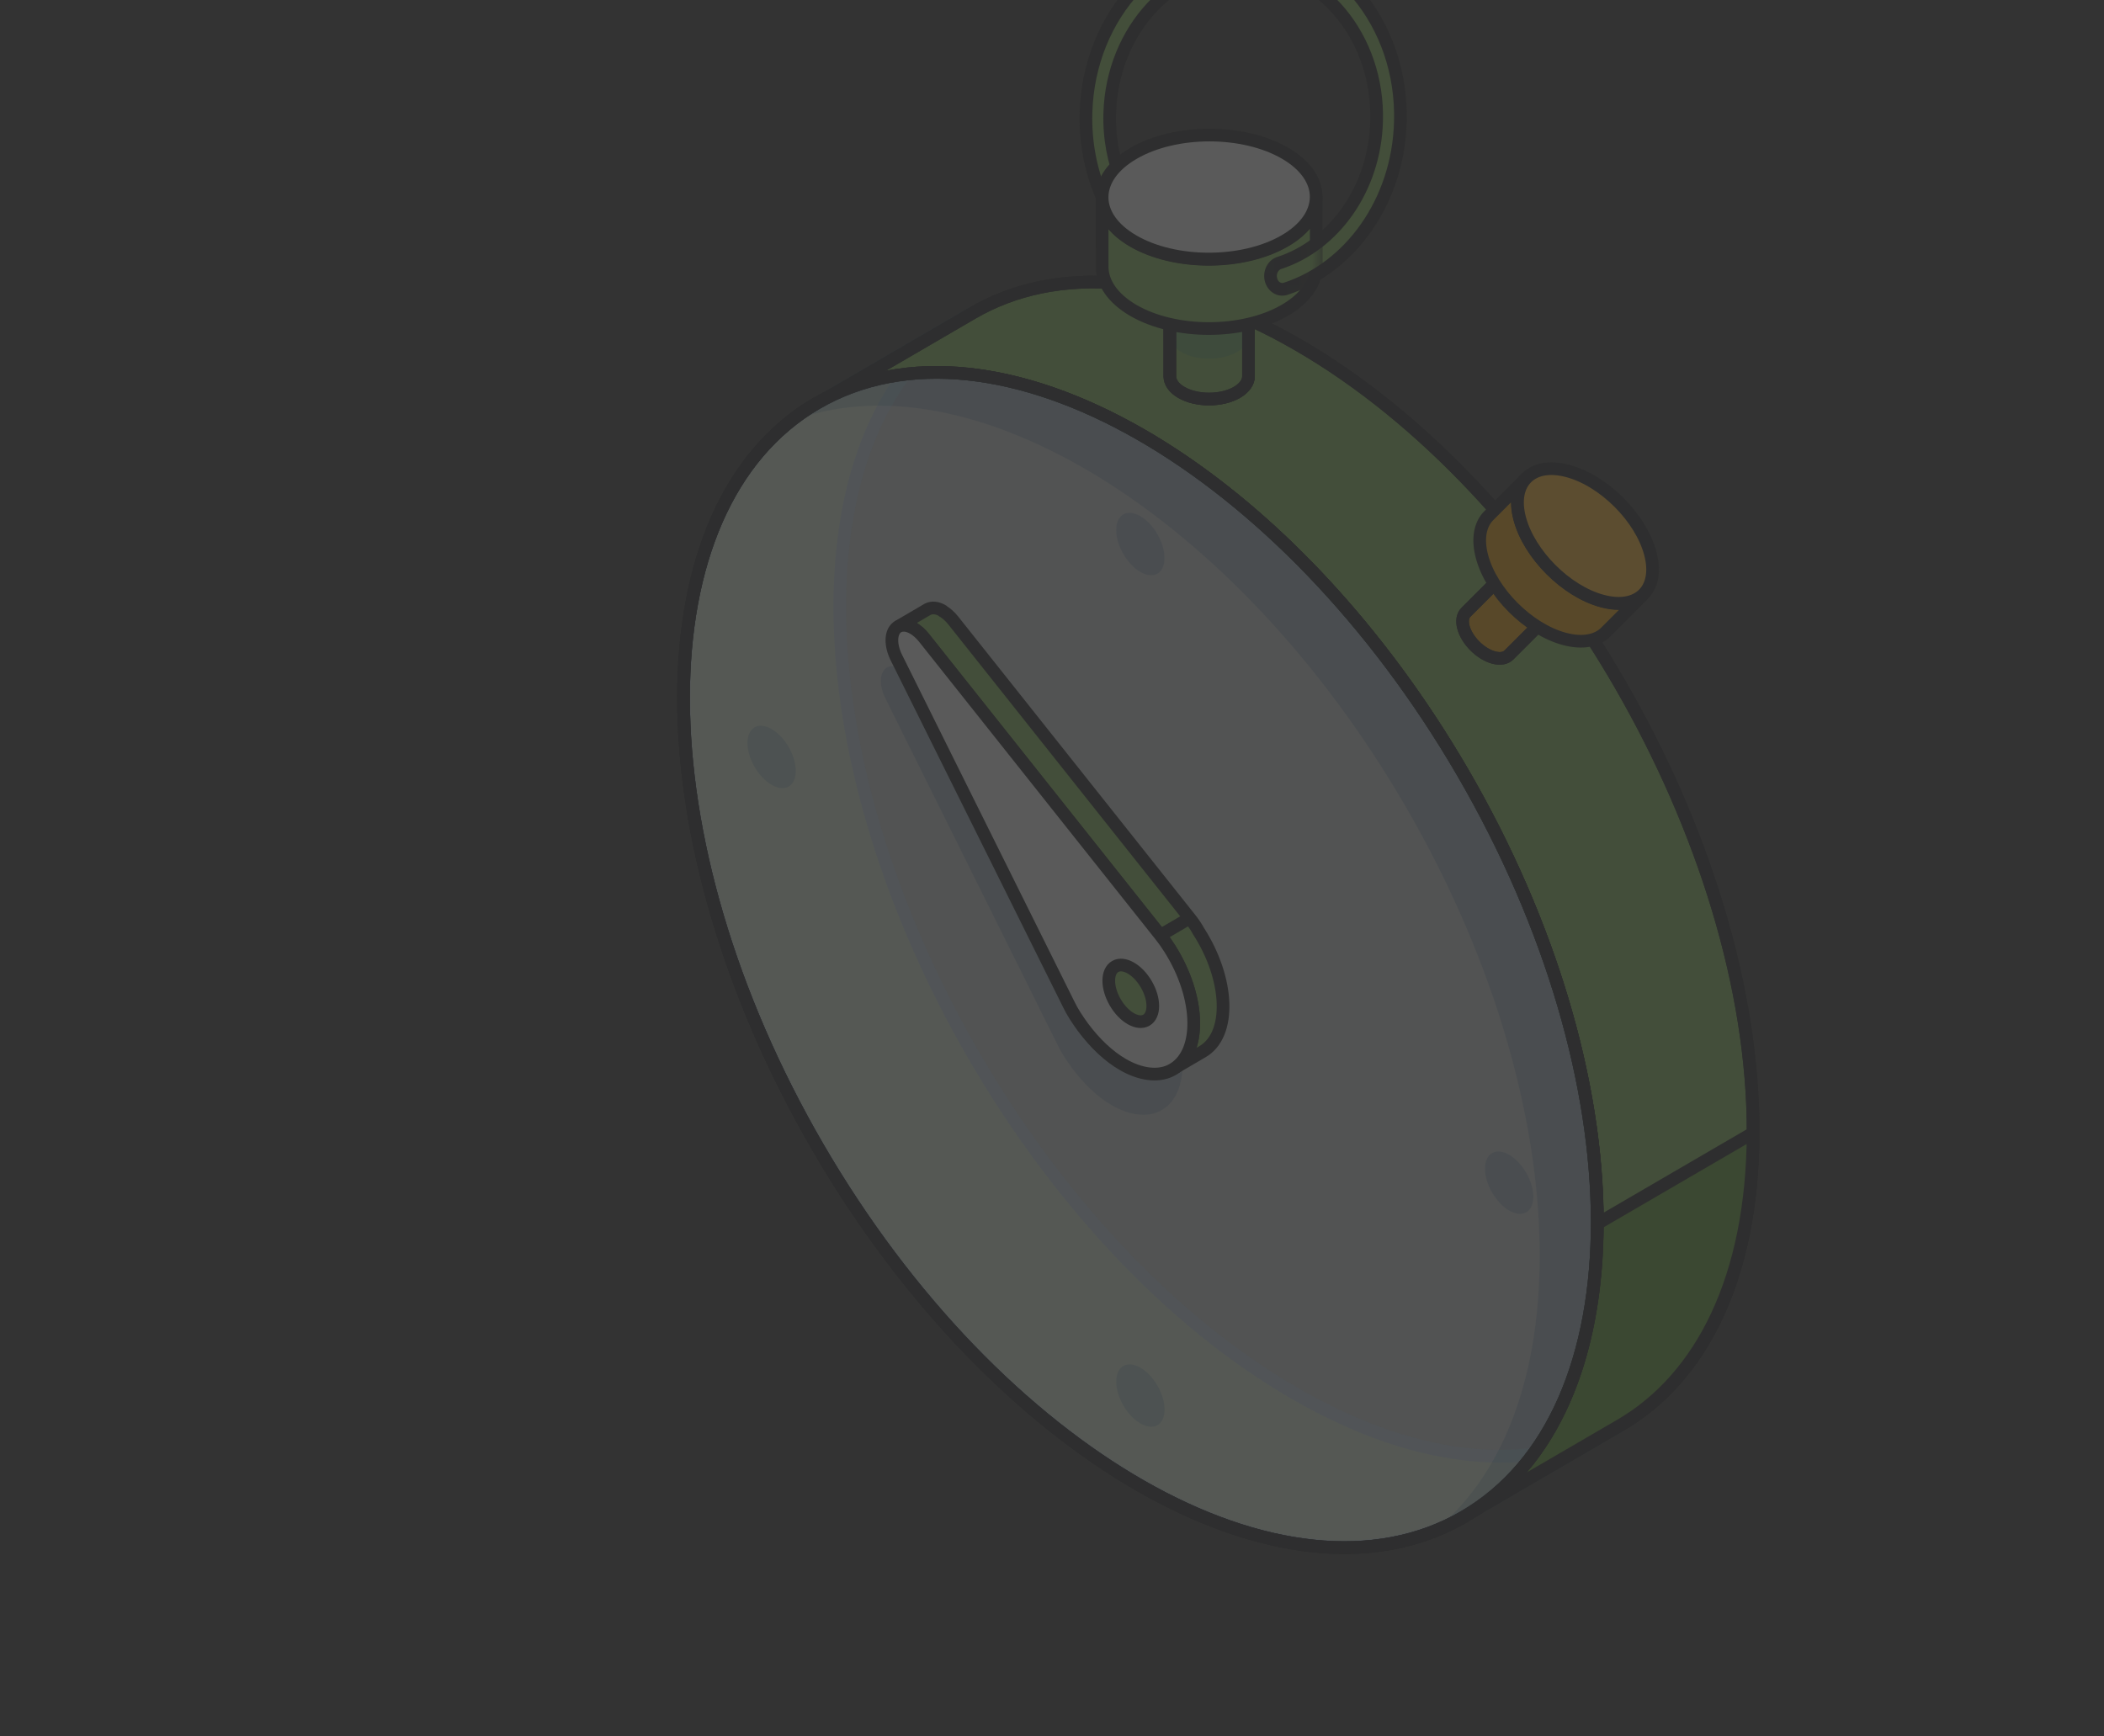 <svg width="166" height="137" viewBox="0 0 166 137" fill="none" xmlns="http://www.w3.org/2000/svg">
  <rect x="0" y="0" width="166" height="137" fill="#333333" stroke="none"/>
  <g opacity="0.2">
    <g clip-path="url(#clip0_1165_888)">
      <path fill-rule="evenodd" clip-rule="evenodd"
        d="M127.822 112.472L115.537 119.626C108.975 123.431 99.901 122.907 89.885 117.113L89.884 117.114C69.991 105.631 53.901 77.78 53.971 54.92C54.006 43.542 58.02 35.549 64.511 31.815L76.639 24.752C76.691 24.721 76.744 24.691 76.796 24.66L76.639 24.752C70.24 28.524 66.291 36.479 66.256 47.765C66.221 70.625 82.276 98.476 102.17 109.959L102.17 109.959C112.186 115.752 121.261 116.276 127.822 112.472Z"
        fill="#80BB53" />
      <path
        d="M115.537 119.626L115.789 120.058L115.788 120.059L115.537 119.626ZM127.822 112.472L127.571 112.039L128.074 112.904L127.822 112.472ZM89.885 117.113L89.572 116.723L89.838 116.509L90.135 116.681L89.885 117.113ZM89.884 117.114L90.197 117.504L89.93 117.718L89.634 117.547L89.884 117.114ZM53.971 54.92L53.471 54.918L53.471 54.918L53.971 54.92ZM64.511 31.815L64.763 32.247L64.76 32.248L64.511 31.815ZM76.796 24.66L76.547 24.227L77.048 25.092L76.796 24.66ZM66.256 47.765L65.756 47.764L65.756 47.763L66.256 47.765ZM102.17 109.959L102.48 110.351L102.214 110.562L101.92 110.392L102.17 109.959ZM102.17 109.959L101.859 109.567L102.126 109.356L102.42 109.526L102.17 109.959ZM115.285 119.194L127.57 112.039L128.074 112.904L115.789 120.058L115.285 119.194ZM90.135 116.681C100.059 122.421 108.934 122.877 115.286 119.194L115.788 120.059C109.017 123.984 99.743 123.393 89.634 117.546L90.135 116.681ZM89.571 116.724L89.572 116.723L90.198 117.503L90.197 117.504L89.571 116.724ZM54.471 54.921C54.436 66.242 58.406 78.834 64.874 90.033C71.342 101.233 80.281 110.993 90.134 116.681L89.634 117.547C79.594 111.751 70.541 101.845 64.008 90.533C57.476 79.222 53.436 66.457 53.471 54.918L54.471 54.921ZM64.76 32.248C58.478 35.863 54.505 43.649 54.471 54.921L53.471 54.918C53.506 43.435 57.561 35.236 64.262 31.382L64.76 32.248ZM76.891 25.184L64.763 32.247L64.26 31.383L76.387 24.32L76.891 25.184ZM76.385 24.321C76.439 24.289 76.493 24.258 76.547 24.227L77.046 25.094C76.995 25.123 76.944 25.153 76.893 25.183L76.385 24.321ZM77.048 25.092L76.891 25.184L76.387 24.32L76.545 24.228L77.048 25.092ZM65.756 47.763C65.791 36.373 69.781 28.215 76.385 24.321L76.893 25.183C70.699 28.834 66.79 36.585 66.756 47.766L65.756 47.763ZM101.92 110.392C91.879 104.596 82.835 94.69 76.307 83.379C69.778 72.067 65.739 59.303 65.756 47.764L66.756 47.766C66.739 59.087 70.709 71.679 77.173 82.879C83.636 94.078 92.566 103.839 102.419 109.526L101.92 110.392ZM102.48 110.35L102.48 110.351L101.859 109.567L101.859 109.567L102.48 110.35ZM128.073 112.904C121.303 116.829 112.028 116.238 101.919 110.391L102.42 109.526C112.345 115.266 121.219 115.722 127.571 112.039L128.073 112.904Z"
        fill="#0A6190" />
      <path fill-rule="evenodd" clip-rule="evenodd"
        d="M64.464 31.844L76.749 24.69C83.311 20.885 92.385 21.409 102.402 27.203L102.402 27.203C122.295 38.685 138.385 66.536 138.315 89.396C138.28 100.774 134.266 108.767 127.775 112.501L115.647 119.564C115.594 119.595 115.542 119.625 115.489 119.656L115.647 119.564C122.046 115.792 125.995 107.837 126.029 96.551C126.064 73.691 110.01 45.84 90.116 34.357L90.116 34.357C80.1 28.564 71.026 28.04 64.464 31.844Z"
        fill="#80BB53" />
      <path
        d="M76.749 24.69L76.498 24.258L76.499 24.257L76.749 24.69ZM64.464 31.844L64.715 32.277L64.213 31.412L64.464 31.844ZM102.402 27.203L102.652 26.77L103.401 27.203L102.652 27.635L102.402 27.203ZM102.402 27.203L102.152 27.636L101.402 27.203L102.151 26.77L102.402 27.203ZM138.315 89.396L138.815 89.398L138.815 89.398L138.315 89.396ZM127.775 112.501L127.523 112.069L127.525 112.068L127.775 112.501ZM115.489 119.656L115.739 120.089L115.238 119.224L115.489 119.656ZM126.029 96.551L126.529 96.552L126.529 96.553L126.029 96.551ZM90.116 34.357L89.866 34.79L89.123 34.361L89.863 33.926L90.116 34.357ZM90.116 34.357L90.367 33.924L91.109 34.353L90.37 34.788L90.116 34.357ZM77.001 25.122L64.716 32.276L64.213 31.412L76.498 24.258L77.001 25.122ZM102.152 27.635C92.227 21.895 83.353 21.439 77 25.122L76.499 24.257C83.269 20.332 92.543 20.923 102.652 26.77L102.152 27.635ZM102.151 26.77L102.152 26.77L102.652 27.635L102.652 27.636L102.151 26.77ZM137.815 89.395C137.849 78.074 133.879 65.483 127.411 54.283C120.944 43.084 112.005 33.323 102.152 27.636L102.652 26.77C112.692 32.565 121.745 42.471 128.277 53.783C134.81 65.094 138.85 77.859 138.815 89.398L137.815 89.395ZM127.525 112.068C133.808 108.453 137.78 100.667 137.815 89.395L138.815 89.398C138.779 100.881 134.724 109.08 128.024 112.934L127.525 112.068ZM115.395 119.132L127.523 112.069L128.026 112.933L115.898 119.996L115.395 119.132ZM115.901 119.995C115.847 120.027 115.793 120.058 115.739 120.089L115.24 119.222C115.291 119.193 115.342 119.163 115.393 119.133L115.901 119.995ZM115.238 119.224L115.395 119.132L115.898 119.996L115.741 120.088L115.238 119.224ZM126.529 96.553C126.495 107.943 122.505 116.101 115.901 119.995L115.393 119.133C121.587 115.482 125.495 107.731 125.529 96.55L126.529 96.553ZM90.366 33.924C100.407 39.719 109.451 49.626 115.979 60.938C122.507 72.249 126.547 85.013 126.529 96.552L125.529 96.55C125.547 85.229 121.577 72.637 115.113 61.437C108.649 50.238 99.719 40.477 89.866 34.79L90.366 33.924ZM90.37 34.788L90.37 34.788L89.863 33.926L89.863 33.926L90.37 34.788ZM64.213 31.412C70.984 27.486 80.258 28.078 90.367 33.924L89.866 34.79C79.942 29.05 71.067 28.594 64.715 32.277L64.213 31.412Z"
        fill="#1A1B1D" />
      <path
        d="M76.749 24.69L76.498 24.258L76.499 24.257L76.749 24.69ZM64.464 31.844L64.715 32.277L64.213 31.412L64.464 31.844ZM102.402 27.203L102.652 26.77L103.401 27.203L102.652 27.635L102.402 27.203ZM102.402 27.203L102.152 27.636L101.402 27.203L102.151 26.77L102.402 27.203ZM138.315 89.396L138.815 89.398L138.815 89.398L138.315 89.396ZM127.775 112.501L127.523 112.069L127.525 112.068L127.775 112.501ZM115.489 119.656L115.739 120.089L115.238 119.224L115.489 119.656ZM126.029 96.551L126.529 96.552L126.529 96.553L126.029 96.551ZM90.116 34.357L89.866 34.79L89.123 34.361L89.863 33.926L90.116 34.357ZM90.116 34.357L90.367 33.924L91.109 34.353L90.37 34.788L90.116 34.357ZM77.001 25.122L64.716 32.276L64.213 31.412L76.498 24.258L77.001 25.122ZM102.152 27.635C92.227 21.895 83.353 21.439 77 25.122L76.499 24.257C83.269 20.332 92.543 20.923 102.652 26.77L102.152 27.635ZM102.151 26.77L102.152 26.77L102.652 27.635L102.652 27.636L102.151 26.77ZM137.815 89.395C137.849 78.074 133.879 65.483 127.411 54.283C120.944 43.084 112.005 33.323 102.152 27.636L102.652 26.77C112.692 32.565 121.745 42.471 128.277 53.783C134.81 65.094 138.85 77.859 138.815 89.398L137.815 89.395ZM127.525 112.068C133.808 108.453 137.78 100.667 137.815 89.395L138.815 89.398C138.779 100.881 134.724 109.08 128.024 112.934L127.525 112.068ZM115.395 119.132L127.523 112.069L128.026 112.933L115.898 119.996L115.395 119.132ZM115.901 119.995C115.847 120.027 115.793 120.058 115.739 120.089L115.24 119.222C115.291 119.193 115.342 119.163 115.393 119.133L115.901 119.995ZM115.238 119.224L115.395 119.132L115.898 119.996L115.741 120.088L115.238 119.224ZM126.529 96.553C126.495 107.943 122.505 116.101 115.901 119.995L115.393 119.133C121.587 115.482 125.495 107.731 125.529 96.55L126.529 96.553ZM90.366 33.924C100.407 39.719 109.451 49.626 115.979 60.938C122.507 72.249 126.547 85.013 126.529 96.552L125.529 96.55C125.547 85.229 121.577 72.637 115.113 61.437C108.649 50.238 99.719 40.477 89.866 34.79L90.366 33.924ZM90.37 34.788L90.37 34.788L89.863 33.926L89.863 33.926L90.37 34.788ZM64.213 31.412C70.984 27.486 80.258 28.078 90.367 33.924L89.866 34.79C79.942 29.05 71.067 28.594 64.715 32.277L64.213 31.412Z"
        fill="#1A1B1D" />
      <path
        d="M127.775 112.501C134.266 108.767 138.28 100.774 138.315 89.397L126.03 96.551C125.995 107.837 122.046 115.792 115.647 119.564L115.49 119.656C115.542 119.626 115.595 119.595 115.647 119.564L127.775 112.501Z"
        fill="#5B992B" />
      <path
        d="M115.647 119.564L127.775 112.501C134.266 108.767 138.28 100.774 138.315 89.397L126.03 96.551C125.995 107.837 122.046 115.792 115.647 119.564ZM115.647 119.564C115.595 119.595 115.542 119.626 115.49 119.656L115.647 119.564Z"
        stroke="#1A1B1D" />
      <path
        d="M64.535 90.537C50.432 66.272 50.389 39.982 64.438 31.816C78.487 23.651 101.309 36.703 115.411 60.968C129.514 85.233 129.557 111.523 115.508 119.688C101.459 127.853 78.638 114.801 64.535 90.537Z"
        fill="#F5F7FA" fill-opacity="0.8" stroke="#1A1B1D" />
      <path
        d="M64.535 90.537C50.432 66.272 50.389 39.982 64.438 31.816C78.487 23.651 101.309 36.703 115.411 60.968C129.514 85.233 129.557 111.523 115.508 119.688C101.459 127.853 78.638 114.801 64.535 90.537Z"
        stroke="#1A1B1D" />
      <path opacity="0.2" fill-rule="evenodd" clip-rule="evenodd"
        d="M113.117 120.843C124.972 111.324 124.214 86.555 110.871 63.597C97.543 40.665 76.427 27.748 62.289 33.291C62.965 32.749 63.681 32.256 64.438 31.816C78.487 23.651 101.308 36.703 115.411 60.967C129.514 85.232 129.557 111.522 115.508 119.688C114.737 120.136 113.939 120.52 113.117 120.843Z"
        fill="#0A6190" />
      <path fill-rule="evenodd" clip-rule="evenodd"
        d="M108.611 9.572C108.463 14.92 105.234 19.352 100.925 20.752C100.426 20.914 100.136 21.501 100.276 22.063C100.415 22.625 100.932 22.95 101.431 22.788C106.505 21.14 110.31 15.923 110.484 9.624C110.708 1.862 105.337 -4.609 98.49 -4.815C91.642 -5.022 85.908 1.118 85.683 8.881C85.549 13.547 87.433 17.747 90.442 20.4C90.848 20.758 91.437 20.674 91.757 20.212C92.077 19.75 92.007 19.084 91.6 18.726C89.041 16.469 87.442 12.901 87.556 8.936C87.747 2.336 92.621 -2.872 98.428 -2.697C104.236 -2.522 108.802 2.97 108.611 9.57L108.611 9.572Z"
        fill="#80BB53" />
      <path
        d="M100.925 20.752L101.079 21.228L100.925 20.752ZM108.611 9.572L108.111 9.558L108.111 9.558L108.611 9.572ZM100.276 22.063L99.79 22.184L100.276 22.063ZM101.431 22.788L101.585 23.264L101.431 22.788ZM110.484 9.624L109.984 9.61L109.984 9.61L110.484 9.624ZM98.49 -4.815L98.505 -5.315L98.49 -4.815ZM85.683 8.881L85.184 8.867L85.683 8.881ZM90.442 20.4L90.111 20.775L90.442 20.4ZM91.757 20.212L91.346 19.927L91.757 20.212ZM91.6 18.726L91.931 18.351L91.6 18.726ZM87.556 8.936L88.056 8.95L87.556 8.936ZM98.428 -2.697L98.413 -2.197L98.428 -2.697ZM108.611 9.57L108.111 9.556L108.111 9.556L108.611 9.57ZM100.77 20.277C104.854 18.95 107.969 14.721 108.111 9.558L109.111 9.586C108.958 15.118 105.613 19.754 101.079 21.228L100.77 20.277ZM99.79 22.184C99.598 21.409 99.983 20.532 100.77 20.277L101.079 21.228C100.87 21.296 100.674 21.593 100.761 21.943L99.79 22.184ZM101.585 23.264C100.762 23.531 99.987 22.975 99.79 22.184L100.761 21.943C100.844 22.276 101.103 22.369 101.276 22.313L101.585 23.264ZM110.984 9.638C110.805 16.122 106.885 21.542 101.585 23.264L101.276 22.313C106.125 20.737 109.815 15.724 109.984 9.61L110.984 9.638ZM98.505 -5.315C105.686 -5.098 111.214 1.661 110.984 9.638L109.984 9.61C110.202 2.062 104.989 -4.119 98.475 -4.315L98.505 -5.315ZM85.184 8.867C85.414 0.889 91.323 -5.531 98.505 -5.315L98.475 -4.315C91.961 -4.512 86.401 1.347 86.183 8.895L85.184 8.867ZM90.111 20.775C86.986 18.019 85.045 13.674 85.184 8.867L86.183 8.895C86.052 13.42 87.881 17.475 90.772 20.025L90.111 20.775ZM92.168 20.497C91.69 21.188 90.757 21.345 90.111 20.775L90.772 20.025C90.939 20.172 91.185 20.161 91.346 19.927L92.168 20.497ZM91.931 18.351C92.538 18.886 92.624 19.838 92.168 20.497L91.346 19.927C91.53 19.662 91.475 19.282 91.27 19.101L91.931 18.351ZM88.056 8.95C87.945 12.774 89.489 16.197 91.931 18.351L91.27 19.101C88.594 16.741 86.938 13.027 87.056 8.921L88.056 8.95ZM98.413 -2.197C92.939 -2.362 88.24 2.565 88.056 8.95L87.056 8.921C87.253 2.107 92.302 -3.382 98.443 -3.197L98.413 -2.197ZM108.111 9.556C108.296 3.171 103.888 -2.032 98.413 -2.197L98.443 -3.197C104.584 -3.012 109.308 2.77 109.111 9.585L108.111 9.556ZM108.111 9.558L108.111 9.556L109.111 9.584L109.111 9.586L108.111 9.558Z"
        fill="#1A1B1D" />
      <path
        d="M92.3 18.562L92.302 29.7C92.304 30.155 92.604 30.611 93.203 30.96C94.409 31.661 96.373 31.661 97.587 30.96C98.198 30.607 98.503 30.145 98.503 29.682L98.501 18.545C98.503 19.008 98.196 19.472 97.585 19.823C96.371 20.524 94.407 20.524 93.201 19.823C92.6 19.474 92.3 19.018 92.3 18.562Z"
        fill="#80BB53" stroke="#1A1B1D" />
      <path
        d="M93.213 17.284C91.999 17.985 91.993 19.123 93.199 19.823C94.404 20.524 96.368 20.524 97.582 19.823C98.797 19.123 98.805 17.985 97.6 17.284C96.394 16.583 94.428 16.581 93.213 17.284Z"
        fill="#80BB53" stroke="#1A1B1D" />
      <path
        d="M92.3 18.563L92.302 29.7C92.304 30.156 92.604 30.612 93.203 30.961C94.409 31.662 96.373 31.662 97.587 30.961C98.198 30.607 98.503 30.145 98.503 29.683L98.501 18.546C98.503 19.008 98.196 19.473 97.585 19.824C96.371 20.525 94.407 20.525 93.201 19.824C92.6 19.475 92.3 19.019 92.3 18.563Z"
        fill="#80BB53" stroke="#1A1B1D" />
      <path opacity="0.2"
        d="M92.3 15.379L92.302 26.516C92.304 26.972 92.604 27.428 93.203 27.777C94.409 28.478 96.373 28.478 97.587 27.777C98.198 27.423 98.503 26.961 98.503 26.499L98.501 15.362C98.503 15.824 98.196 16.288 97.585 16.64C96.371 17.341 94.407 17.341 93.201 16.64C92.6 16.291 92.3 15.835 92.3 15.379Z"
        fill="#0A6190" />
      <path
        d="M92.3 18.562L92.302 29.7C92.304 30.155 92.604 30.611 93.203 30.96C94.409 31.661 96.373 31.661 97.587 30.96C98.198 30.607 98.503 30.145 98.503 29.682L98.501 18.545C98.503 19.008 98.196 19.472 97.585 19.823C96.371 20.524 94.407 20.524 93.201 19.823C92.6 19.474 92.3 19.018 92.3 18.562Z"
        stroke="#1A1B1D" />
      <path
        d="M86.953 15.595L86.959 21.057C86.965 22.299 87.783 23.54 89.413 24.492C92.698 26.401 98.048 26.401 101.356 24.492C103.021 23.529 103.851 22.27 103.851 21.01L103.845 15.548C103.851 16.808 103.015 18.073 101.35 19.03C98.042 20.939 92.692 20.939 89.408 19.03C87.771 18.078 86.953 16.837 86.953 15.595Z"
        fill="#80BB53" stroke="#1A1B1D" stroke-linejoin="round" />
      <path
        d="M89.446 12.091C86.138 14 86.121 17.099 89.405 19.008C92.69 20.917 98.04 20.917 101.347 19.008C104.655 17.099 104.678 14 101.394 12.091C98.109 10.182 92.753 10.176 89.446 12.091Z"
        fill="#F5F6F6" stroke="#1A1B1D" />
      <mask id="mask0_1165_888" style="mask-type:alpha" maskUnits="userSpaceOnUse" x="94" y="10"
        width="11" height="17">
        <path
          d="M101.356 24.66C103.021 23.697 103.851 22.438 103.851 21.178L103.845 15.569C103.845 15.562 103.845 15.555 103.845 15.549L103.845 15.569C103.842 16.821 103.007 18.078 101.35 19.03C99.596 20.043 97.268 21.589 94.978 21.528V26.087C97.27 26.149 99.601 25.673 101.356 24.66Z"
          fill="#D9D9D9" />
        <path
          d="M101.356 24.66L101.606 25.093L101.606 25.093L101.356 24.66ZM103.851 21.178L104.351 21.178V21.178H103.851ZM103.845 15.549L103.345 15.549C103.345 15.273 103.568 15.049 103.844 15.049C104.12 15.048 104.344 15.271 104.345 15.546L103.845 15.549ZM101.35 19.03L101.1 18.597L101.101 18.597L101.35 19.03ZM101.394 12.091L101.142 12.524L101.394 12.091ZM94.978 10.664H94.478V10.179L94.963 10.164L94.978 10.664ZM94.978 26.087L94.965 26.587L94.478 26.573V26.087H94.978ZM101.105 24.227C102.68 23.317 103.351 22.196 103.351 21.178H104.351C104.351 22.679 103.363 24.077 101.606 25.093L101.105 24.227ZM103.351 21.179L103.345 15.569L104.345 15.568L104.351 21.178L103.351 21.179ZM103.345 15.569L103.345 15.549L104.345 15.548L104.345 15.568L103.345 15.569ZM104.345 15.546C104.345 15.554 104.345 15.562 104.345 15.57L103.345 15.568C103.345 15.562 103.345 15.556 103.345 15.551L104.345 15.546ZM104.345 15.57C104.341 17.064 103.347 18.459 101.599 19.464L101.101 18.597C102.666 17.697 103.343 16.578 103.345 15.568L104.345 15.57ZM101.097 18.575C102.66 17.673 103.335 16.559 103.342 15.546C103.349 14.536 102.692 13.424 101.142 12.524L101.645 11.659C103.38 12.667 104.353 14.06 104.342 15.553C104.332 17.045 103.342 18.434 101.597 19.441L101.097 18.575ZM101.142 12.524C99.486 11.561 97.236 11.096 94.993 11.164L94.963 10.164C97.342 10.092 99.789 10.58 101.645 11.659L101.142 12.524ZM94.992 25.587C97.216 25.647 99.449 25.183 101.106 24.227L101.606 25.093C99.752 26.163 97.325 26.651 94.965 26.587L94.992 25.587ZM95.478 10.664V21.528H94.478V10.664H95.478ZM95.478 21.528V26.087H94.478V21.528H95.478ZM101.6 19.463C100.744 19.957 99.69 20.617 98.576 21.135C97.459 21.655 96.222 22.062 94.965 22.028L94.992 21.028C96.025 21.056 97.097 20.72 98.154 20.228C99.215 19.735 100.202 19.116 101.1 18.597L101.6 19.463Z"
          fill="#0056B3" />
      </mask>
      <g mask="url(#mask0_1165_888)">
        <path fill-rule="evenodd" clip-rule="evenodd"
          d="M108.61 9.572C108.463 14.92 105.233 19.352 100.924 20.752C100.426 20.914 100.135 21.501 100.275 22.063C100.415 22.625 100.932 22.95 101.43 22.788C106.504 21.14 110.309 15.923 110.483 9.624C110.707 1.862 105.337 -4.609 98.49 -4.815C91.642 -5.022 85.907 1.118 85.683 8.881C85.548 13.547 87.433 17.747 90.441 20.4C90.848 20.758 91.437 20.674 91.757 20.212C92.077 19.75 92.006 19.084 91.6 18.726C89.041 16.469 87.441 12.901 87.556 8.936C87.746 2.336 92.62 -2.872 98.427 -2.697C104.235 -2.522 108.801 2.97 108.61 9.57L108.61 9.572Z"
          fill="#80BB53" />
        <path
          d="M100.924 20.752L101.079 21.228L100.924 20.752ZM108.61 9.572L108.111 9.558L108.111 9.558L108.61 9.572ZM100.275 22.063L99.79 22.184L100.275 22.063ZM101.43 22.788L101.585 23.264L101.43 22.788ZM110.483 9.624L109.983 9.61L109.983 9.61L110.483 9.624ZM98.49 -4.815L98.505 -5.315L98.49 -4.815ZM85.683 8.881L85.183 8.867L85.683 8.881ZM90.441 20.4L90.111 20.775L90.441 20.4ZM91.757 20.212L91.346 19.927L91.757 20.212ZM91.6 18.726L91.93 18.351L91.6 18.726ZM87.556 8.936L88.055 8.95L87.556 8.936ZM98.427 -2.697L98.412 -2.197L98.427 -2.697ZM108.61 9.57L108.111 9.556L108.111 9.556L108.61 9.57ZM100.77 20.277C104.853 18.95 107.968 14.721 108.111 9.558L109.11 9.586C108.958 15.118 105.613 19.754 101.079 21.228L100.77 20.277ZM99.79 22.184C99.597 21.409 99.982 20.532 100.77 20.277L101.079 21.228C100.87 21.296 100.673 21.593 100.76 21.943L99.79 22.184ZM101.585 23.264C100.762 23.531 99.987 22.975 99.79 22.184L100.76 21.943C100.843 22.276 101.102 22.369 101.276 22.313L101.585 23.264ZM110.983 9.638C110.804 16.122 106.884 21.542 101.585 23.264L101.276 22.313C106.125 20.737 109.815 15.724 109.983 9.61L110.983 9.638ZM98.505 -5.315C105.685 -5.098 111.213 1.661 110.983 9.638L109.983 9.61C110.201 2.062 104.989 -4.119 98.475 -4.315L98.505 -5.315ZM85.183 8.867C85.414 0.889 91.323 -5.531 98.505 -5.315L98.475 -4.315C91.961 -4.512 86.401 1.347 86.183 8.895L85.183 8.867ZM90.111 20.775C86.986 18.019 85.044 13.674 85.183 8.867L86.183 8.895C86.052 13.42 87.88 17.475 90.772 20.025L90.111 20.775ZM92.168 20.497C91.689 21.188 90.757 21.345 90.111 20.775L90.772 20.025C90.939 20.172 91.184 20.161 91.346 19.927L92.168 20.497ZM91.93 18.351C92.538 18.886 92.624 19.838 92.168 20.497L91.346 19.927C91.53 19.662 91.475 19.282 91.269 19.101L91.93 18.351ZM88.055 8.95C87.945 12.774 89.488 16.197 91.93 18.351L91.269 19.101C88.593 16.741 86.937 13.027 87.056 8.921L88.055 8.95ZM98.412 -2.197C92.939 -2.362 88.24 2.565 88.055 8.95L87.056 8.921C87.253 2.107 92.301 -3.382 98.442 -3.197L98.412 -2.197ZM108.111 9.556C108.295 3.171 103.887 -2.032 98.412 -2.197L98.442 -3.197C104.583 -3.012 109.307 2.77 109.11 9.585L108.111 9.556ZM108.111 9.558L108.111 9.556L109.11 9.584L109.11 9.586L108.111 9.558Z"
          fill="#1A1B1D" />
      </g>
      <path
        d="M121.725 42.246L115.656 48.317C115.409 48.567 115.324 48.979 115.46 49.495C115.735 50.534 116.806 51.605 117.849 51.885C118.375 52.025 118.793 51.939 119.045 51.687L125.114 45.617C124.863 45.87 124.443 45.956 123.918 45.814C122.874 45.534 121.804 44.464 121.529 43.425C121.392 42.907 121.476 42.495 121.725 42.246Z"
        fill="#EC9C00" stroke="#1A1B1D" />
      <path
        d="M121.725 42.246L115.656 48.317C115.409 48.567 115.324 48.979 115.46 49.495C115.735 50.534 116.806 51.605 117.849 51.885C118.375 52.025 118.793 51.939 119.045 51.687L125.114 45.617C124.863 45.87 124.443 45.956 123.918 45.814C122.874 45.534 121.804 44.464 121.529 43.425C121.392 42.907 121.476 42.495 121.725 42.246Z"
        stroke="#1A1B1D" />
      <path
        d="M120.429 37.716L117.455 40.696C116.782 41.376 116.551 42.499 116.921 43.906C117.67 46.737 120.586 49.653 123.429 50.415C124.862 50.797 126.001 50.563 126.687 49.877L129.66 46.897C128.977 47.587 127.832 47.821 126.403 47.435C123.56 46.673 120.644 43.757 119.895 40.926C119.521 39.516 119.752 38.393 120.429 37.716Z"
        fill="#EC9C00" stroke="#1A1B1D" stroke-linejoin="round" />
      <path
        d="M123.696 37.165C120.853 36.403 119.155 38.082 119.904 40.912C120.654 43.743 123.569 46.659 126.413 47.421C129.256 48.183 130.957 46.507 130.208 43.676C129.458 40.846 126.542 37.924 123.696 37.165Z"
        fill="#FFB422" stroke="#1A1B1D" />
      <path opacity="0.2"
        d="M71.166 52.776C70.703 52.512 70.24 52.478 69.909 52.71C69.38 53.107 69.347 54.132 69.876 55.157L83.434 82.439C83.732 83.067 84.129 83.662 84.559 84.258C85.518 85.547 86.609 86.573 87.7 87.201C89.056 87.995 90.445 88.193 91.47 87.697C93.983 86.473 93.884 81.943 91.404 78.041C91.172 77.677 90.941 77.346 90.676 77.016L72.025 53.537C71.761 53.206 71.463 52.941 71.166 52.776Z"
        fill="#0A6190" />
      <path
        d="M70.896 49.421L73.196 48.074C73.526 47.908 73.956 47.941 74.386 48.206L74.37 48.215C74.662 48.381 74.953 48.642 75.213 48.967L93.864 72.445L91.549 73.801L72.898 50.322C72.634 49.992 72.336 49.727 72.038 49.562L72.055 49.552C71.637 49.3 71.22 49.236 70.896 49.421Z"
        fill="#80BB53" />
      <path d="M92.541 84.351L92.591 84.321C92.575 84.331 92.558 84.341 92.541 84.351Z"
        fill="#80BB53" />
      <path
        d="M94.856 82.995L92.591 84.321C94.853 82.963 94.673 78.602 92.277 74.827C92.045 74.463 91.814 74.132 91.549 73.801L93.864 72.445C94.128 72.776 94.36 73.107 94.558 73.471C97.005 77.274 97.171 81.672 94.856 82.995Z"
        fill="#80BB53" />
      <path
        d="M93.864 72.445L75.213 48.967C74.953 48.642 74.662 48.381 74.37 48.215L74.386 48.206C73.956 47.941 73.526 47.908 73.196 48.074L70.896 49.421C71.22 49.236 71.637 49.3 72.055 49.552L72.038 49.562C72.336 49.727 72.634 49.992 72.898 50.322L91.549 73.801M93.864 72.445L91.549 73.801M93.864 72.445C94.128 72.776 94.36 73.107 94.558 73.471C97.005 77.274 97.171 81.672 94.856 82.995L92.591 84.321M91.549 73.801C91.814 74.132 92.045 74.463 92.277 74.827C94.673 78.602 94.853 82.963 92.591 84.321M92.591 84.321L92.541 84.351C92.558 84.341 92.575 84.331 92.591 84.321Z"
        stroke="#1A1B1D" stroke-linejoin="round" />
      <path
        d="M72.039 49.562C71.576 49.297 71.113 49.264 70.782 49.496C70.253 49.892 70.22 50.918 70.749 51.943L84.307 79.225C84.605 79.853 85.002 80.448 85.432 81.043C86.391 82.333 87.482 83.358 88.573 83.987C89.929 84.78 91.318 84.979 92.343 84.483C94.856 83.259 94.757 78.729 92.277 74.826C92.046 74.463 91.814 74.132 91.549 73.801L72.899 50.322C72.634 49.992 72.336 49.727 72.039 49.562Z"
        fill="#F5F6F6" stroke="#1A1B1D" stroke-linejoin="round" />
      <path
        d="M87.99 79.094C87.311 77.925 87.309 76.659 87.986 76.265C88.662 75.872 89.762 76.501 90.442 77.67C91.121 78.839 91.123 80.106 90.446 80.499C89.769 80.892 88.67 80.263 87.99 79.094Z"
        fill="#80BB53" stroke="#1A1B1D" />
      <path
        d="M64.535 90.537C50.432 66.272 50.389 39.982 64.438 31.816C78.487 23.651 101.309 36.703 115.411 60.968C129.514 85.233 129.557 111.523 115.508 119.688C101.459 127.853 78.638 114.801 64.535 90.537Z"
        stroke="#1A1B1D" />
      <g opacity="0.2">
        <ellipse cx="2.203" cy="2.203" rx="2.203" ry="2.203"
          transform="matrix(-7.53992e-05 -1 -0.866 -0.5 120.977 96.627)" fill="#0A6190" />
        <ellipse cx="2.203" cy="2.203" rx="2.203" ry="2.203"
          transform="matrix(-7.53992e-05 -1 -0.866 -0.5 62.787 63.032)" fill="#0A6190" />
        <ellipse cx="2.203" cy="2.203" rx="2.203" ry="2.203"
          transform="matrix(-0.866 -0.5 7.53992e-05 1 91.878 41.828)" fill="#0A6190" />
        <ellipse cx="2.203" cy="2.203" rx="2.203" ry="2.203"
          transform="matrix(-0.866 -0.5 7.53992e-05 1 91.884 109.02)" fill="#0A6190" />
      </g>
    </g>
  </g>
  <defs>
    <clipPath id="clip0_1165_888">
      <path d="M0 0H150C158.837 0 166 7.163 166 16V137H0V0Z" fill="white" />
    </clipPath>
  </defs>
</svg>